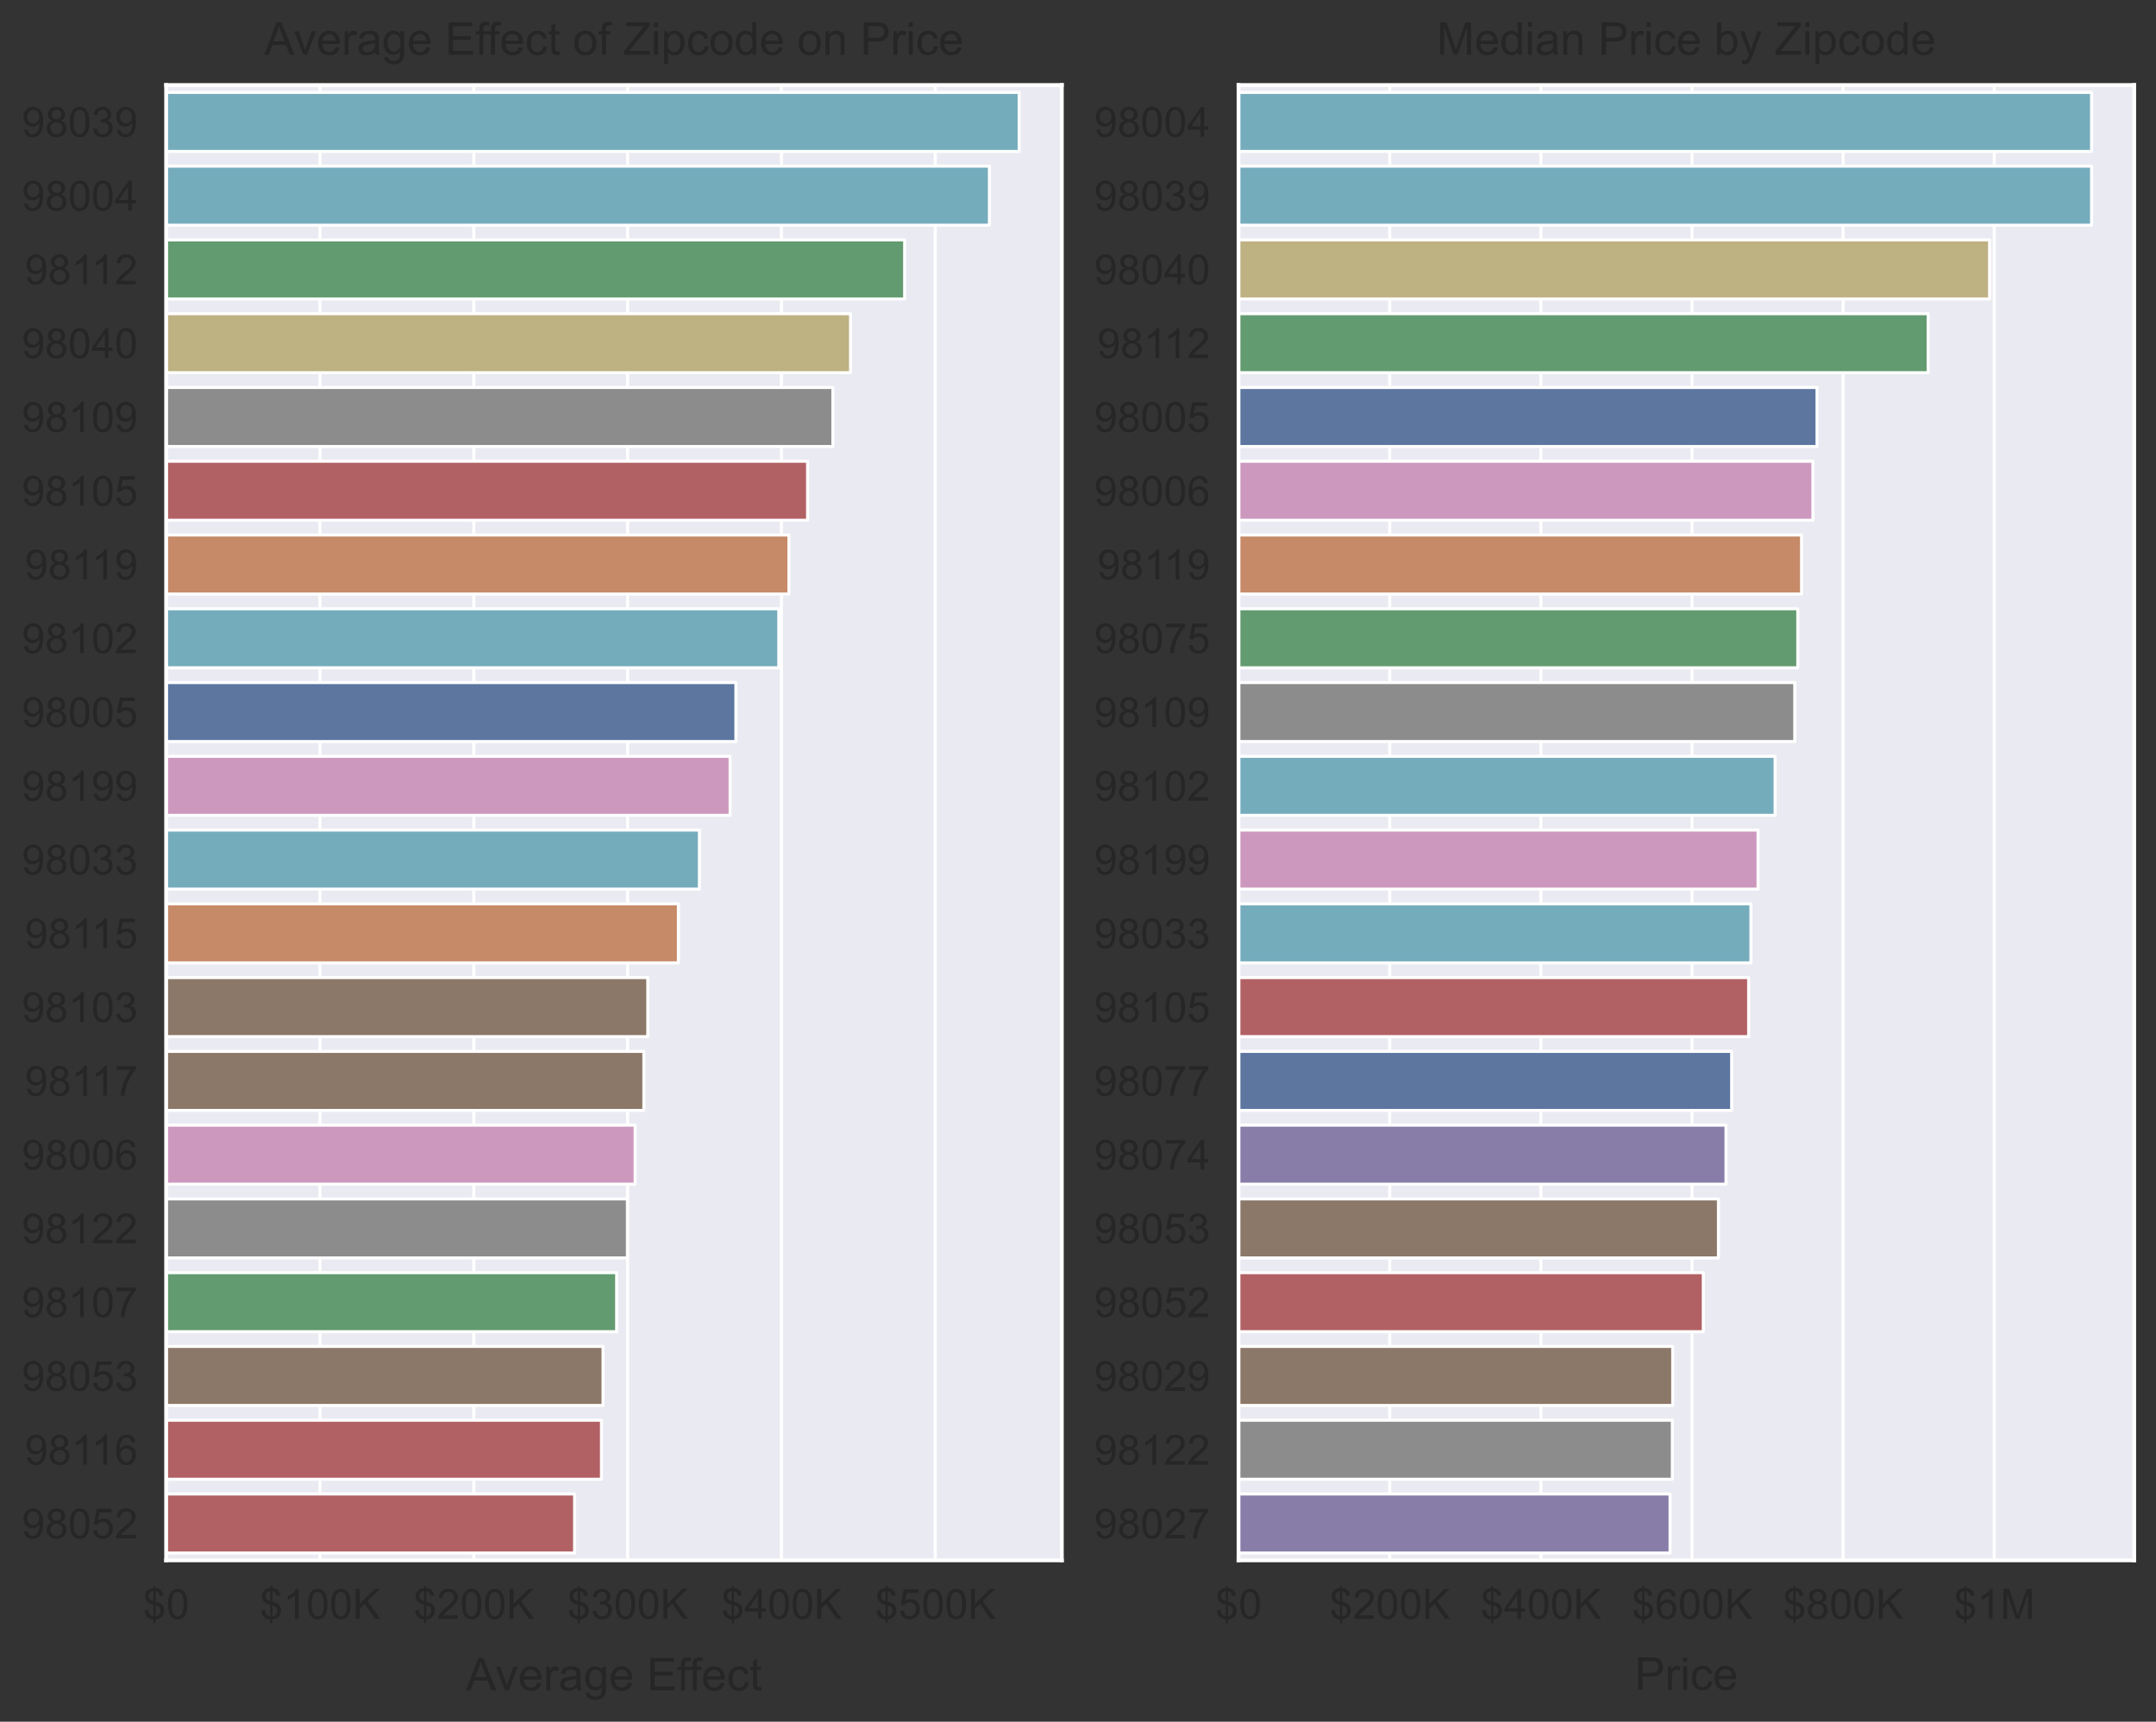 <?xml version="1.0" encoding="utf-8" standalone="no"?>
<!DOCTYPE svg PUBLIC "-//W3C//DTD SVG 1.1//EN"
  "http://www.w3.org/Graphics/SVG/1.1/DTD/svg11.dtd">
<!-- Created with matplotlib (https://matplotlib.org/) -->
<svg height="569.371pt" version="1.1" viewBox="0 0 712.906 569.371" width="712.906pt" xmlns="http://www.w3.org/2000/svg" xmlns:xlink="http://www.w3.org/1999/xlink">
 <rect x="0" y="0" width="712.906" height="569.371" fill="#333333" stroke="none"/>

 <defs>
  <style type="text/css">*{stroke-linecap:butt;stroke-linejoin:round;}</style>
 </defs>
 <g id="figure_1">
  <g id="patch_1">
   <path d="M 0 569.371 
L 712.906 569.371 
L 712.906 0 
L 0 0 
z
" style="fill:none;"/>
  </g>
  <g id="axes_1">
   <g id="patch_2">
    <path d="M 54.931 516.02 
L 351.106 516.02 
L 351.106 28.12 
L 54.931 28.12 
z
" style="fill:#eaeaf2;"/>
   </g>
   <g id="matplotlib.axis_1">
    <g id="xtick_1">
     <g id="line2d_1">
      <path clip-path="url(#pdad7eb7652)" d="M 54.931 516.02 
L 54.931 28.12 
" style="fill:none;stroke:#ffffff;stroke-linecap:round;"/>
     </g>
     <g id="text_1">
      <!-- $0 -->
      <g style="fill:#262626;" transform="translate(47.285 535.362)scale(0.138 -0.138)">
       <defs>
        <path d="M 24.906 -10.297 
L 24.906 -1.516 
Q 18.312 -0.688 14.188 1.438 
Q 10.062 3.562 7.047 8.297 
Q 4.047 13.031 3.562 19.875 
L 12.406 21.531 
Q 13.422 14.453 16.016 11.141 
Q 19.734 6.453 24.906 5.906 
L 24.906 33.891 
Q 19.484 34.906 13.812 38.094 
Q 9.625 40.438 7.344 44.578 
Q 5.078 48.734 5.078 54 
Q 5.078 63.375 11.719 69.188 
Q 16.156 73.094 24.906 73.969 
L 24.906 78.172 
L 30.078 78.172 
L 30.078 73.969 
Q 37.75 73.25 42.234 69.484 
Q 48 64.703 49.172 56.344 
L 40.094 54.984 
Q 39.312 60.156 36.844 62.906 
Q 34.375 65.672 30.078 66.547 
L 30.078 41.219 
Q 36.719 39.547 38.875 38.625 
Q 42.969 36.812 45.547 34.219 
Q 48.141 31.641 49.531 28.078 
Q 50.922 24.516 50.922 20.359 
Q 50.922 11.234 45.109 5.125 
Q 39.312 -0.984 30.078 -1.422 
L 30.078 -10.297 
z
M 24.906 66.656 
Q 19.781 65.875 16.828 62.547 
Q 13.875 59.234 13.875 54.688 
Q 13.875 50.203 16.375 47.172 
Q 18.891 44.141 24.906 42.328 
z
M 30.078 5.906 
Q 35.203 6.547 38.547 10.344 
Q 41.891 14.156 41.891 19.781 
Q 41.891 24.562 39.516 27.469 
Q 37.156 30.375 30.078 32.672 
z
" id="ArialMT-36"/>
        <path d="M 4.156 35.297 
Q 4.156 48 6.766 55.734 
Q 9.375 63.484 14.516 67.672 
Q 19.672 71.875 27.484 71.875 
Q 33.25 71.875 37.594 69.547 
Q 41.938 67.234 44.766 62.859 
Q 47.609 58.5 49.219 52.219 
Q 50.828 45.953 50.828 35.297 
Q 50.828 22.703 48.234 14.969 
Q 45.656 7.234 40.5 3 
Q 35.359 -1.219 27.484 -1.219 
Q 17.141 -1.219 11.234 6.203 
Q 4.156 15.141 4.156 35.297 
z
M 13.188 35.297 
Q 13.188 17.672 17.312 11.828 
Q 21.438 6 27.484 6 
Q 33.547 6 37.672 11.859 
Q 41.797 17.719 41.797 35.297 
Q 41.797 52.984 37.672 58.781 
Q 33.547 64.594 27.391 64.594 
Q 21.344 64.594 17.719 59.469 
Q 13.188 52.938 13.188 35.297 
z
" id="ArialMT-48"/>
       </defs>
       <use xlink:href="#ArialMT-36"/>
       <use x="55.615" xlink:href="#ArialMT-48"/>
      </g>
     </g>
    </g>
    <g id="xtick_2">
     <g id="line2d_2">
      <path clip-path="url(#pdad7eb7652)" d="M 105.796 516.02 
L 105.796 28.12 
" style="fill:none;stroke:#ffffff;stroke-linecap:round;"/>
     </g>
     <g id="text_2">
      <!-- $100K -->
      <g style="fill:#262626;" transform="translate(85.917 535.362)scale(0.138 -0.138)">
       <defs>
        <path d="M 37.25 0 
L 28.469 0 
L 28.469 56 
Q 25.297 52.984 20.141 49.953 
Q 14.984 46.922 10.891 45.406 
L 10.891 53.906 
Q 18.266 57.375 23.781 62.297 
Q 29.297 67.234 31.594 71.875 
L 37.25 71.875 
z
" id="ArialMT-49"/>
        <path d="M 7.328 0 
L 7.328 71.578 
L 16.797 71.578 
L 16.797 36.078 
L 52.344 71.578 
L 65.188 71.578 
L 35.156 42.578 
L 66.5 0 
L 54 0 
L 28.516 36.234 
L 16.797 24.812 
L 16.797 0 
z
" id="ArialMT-75"/>
       </defs>
       <use xlink:href="#ArialMT-36"/>
       <use x="55.615" xlink:href="#ArialMT-49"/>
       <use x="111.23" xlink:href="#ArialMT-48"/>
       <use x="166.846" xlink:href="#ArialMT-48"/>
       <use x="222.461" xlink:href="#ArialMT-75"/>
      </g>
     </g>
    </g>
    <g id="xtick_3">
     <g id="line2d_3">
      <path clip-path="url(#pdad7eb7652)" d="M 156.66 516.02 
L 156.66 28.12 
" style="fill:none;stroke:#ffffff;stroke-linecap:round;"/>
     </g>
     <g id="text_3">
      <!-- $200K -->
      <g style="fill:#262626;" transform="translate(136.781 535.362)scale(0.138 -0.138)">
       <defs>
        <path d="M 50.344 8.453 
L 50.344 0 
L 3.031 0 
Q 2.938 3.172 4.047 6.109 
Q 5.859 10.938 9.828 15.625 
Q 13.812 20.312 21.344 26.469 
Q 33.016 36.031 37.109 41.625 
Q 41.219 47.219 41.219 52.203 
Q 41.219 57.422 37.469 61 
Q 33.734 64.594 27.734 64.594 
Q 21.391 64.594 17.578 60.781 
Q 13.766 56.984 13.719 50.25 
L 4.688 51.172 
Q 5.609 61.281 11.656 66.578 
Q 17.719 71.875 27.938 71.875 
Q 38.234 71.875 44.234 66.156 
Q 50.25 60.453 50.25 52 
Q 50.25 47.703 48.484 43.547 
Q 46.734 39.406 42.656 34.812 
Q 38.578 30.219 29.109 22.219 
Q 21.188 15.578 18.938 13.203 
Q 16.703 10.844 15.234 8.453 
z
" id="ArialMT-50"/>
       </defs>
       <use xlink:href="#ArialMT-36"/>
       <use x="55.615" xlink:href="#ArialMT-50"/>
       <use x="111.23" xlink:href="#ArialMT-48"/>
       <use x="166.846" xlink:href="#ArialMT-48"/>
       <use x="222.461" xlink:href="#ArialMT-75"/>
      </g>
     </g>
    </g>
    <g id="xtick_4">
     <g id="line2d_4">
      <path clip-path="url(#pdad7eb7652)" d="M 207.524 516.02 
L 207.524 28.12 
" style="fill:none;stroke:#ffffff;stroke-linecap:round;"/>
     </g>
     <g id="text_4">
      <!-- $300K -->
      <g style="fill:#262626;" transform="translate(187.646 535.362)scale(0.138 -0.138)">
       <defs>
        <path d="M 4.203 18.891 
L 12.984 20.062 
Q 14.5 12.594 18.141 9.297 
Q 21.781 6 27 6 
Q 33.203 6 37.469 10.297 
Q 41.75 14.594 41.75 20.953 
Q 41.75 27 37.797 30.922 
Q 33.844 34.859 27.734 34.859 
Q 25.25 34.859 21.531 33.891 
L 22.516 41.609 
Q 23.391 41.5 23.922 41.5 
Q 29.547 41.5 34.031 44.422 
Q 38.531 47.359 38.531 53.469 
Q 38.531 58.297 35.25 61.469 
Q 31.984 64.656 26.812 64.656 
Q 21.688 64.656 18.266 61.422 
Q 14.844 58.203 13.875 51.766 
L 5.078 53.328 
Q 6.688 62.156 12.391 67.016 
Q 18.109 71.875 26.609 71.875 
Q 32.469 71.875 37.391 69.359 
Q 42.328 66.844 44.938 62.5 
Q 47.562 58.156 47.562 53.266 
Q 47.562 48.641 45.062 44.828 
Q 42.578 41.016 37.703 38.766 
Q 44.047 37.312 47.562 32.688 
Q 51.078 28.078 51.078 21.141 
Q 51.078 11.766 44.234 5.25 
Q 37.406 -1.266 26.953 -1.266 
Q 17.531 -1.266 11.297 4.344 
Q 5.078 9.969 4.203 18.891 
z
" id="ArialMT-51"/>
       </defs>
       <use xlink:href="#ArialMT-36"/>
       <use x="55.615" xlink:href="#ArialMT-51"/>
       <use x="111.23" xlink:href="#ArialMT-48"/>
       <use x="166.846" xlink:href="#ArialMT-48"/>
       <use x="222.461" xlink:href="#ArialMT-75"/>
      </g>
     </g>
    </g>
    <g id="xtick_5">
     <g id="line2d_5">
      <path clip-path="url(#pdad7eb7652)" d="M 258.388 516.02 
L 258.388 28.12 
" style="fill:none;stroke:#ffffff;stroke-linecap:round;"/>
     </g>
     <g id="text_5">
      <!-- $400K -->
      <g style="fill:#262626;" transform="translate(238.51 535.362)scale(0.138 -0.138)">
       <defs>
        <path d="M 32.328 0 
L 32.328 17.141 
L 1.266 17.141 
L 1.266 25.203 
L 33.938 71.578 
L 41.109 71.578 
L 41.109 25.203 
L 50.781 25.203 
L 50.781 17.141 
L 41.109 17.141 
L 41.109 0 
z
M 32.328 25.203 
L 32.328 57.469 
L 9.906 25.203 
z
" id="ArialMT-52"/>
       </defs>
       <use xlink:href="#ArialMT-36"/>
       <use x="55.615" xlink:href="#ArialMT-52"/>
       <use x="111.23" xlink:href="#ArialMT-48"/>
       <use x="166.846" xlink:href="#ArialMT-48"/>
       <use x="222.461" xlink:href="#ArialMT-75"/>
      </g>
     </g>
    </g>
    <g id="xtick_6">
     <g id="line2d_6">
      <path clip-path="url(#pdad7eb7652)" d="M 309.252 516.02 
L 309.252 28.12 
" style="fill:none;stroke:#ffffff;stroke-linecap:round;"/>
     </g>
     <g id="text_6">
      <!-- $500K -->
      <g style="fill:#262626;" transform="translate(289.374 535.362)scale(0.138 -0.138)">
       <defs>
        <path d="M 4.156 18.75 
L 13.375 19.531 
Q 14.406 12.797 18.141 9.391 
Q 21.875 6 27.156 6 
Q 33.5 6 37.891 10.781 
Q 42.281 15.578 42.281 23.484 
Q 42.281 31 38.062 35.344 
Q 33.844 39.703 27 39.703 
Q 22.75 39.703 19.328 37.766 
Q 15.922 35.844 13.969 32.766 
L 5.719 33.844 
L 12.641 70.609 
L 48.25 70.609 
L 48.25 62.203 
L 19.672 62.203 
L 15.828 42.969 
Q 22.266 47.469 29.344 47.469 
Q 38.719 47.469 45.156 40.969 
Q 51.609 34.469 51.609 24.266 
Q 51.609 14.547 45.953 7.469 
Q 39.062 -1.219 27.156 -1.219 
Q 17.391 -1.219 11.203 4.25 
Q 5.031 9.719 4.156 18.75 
z
" id="ArialMT-53"/>
       </defs>
       <use xlink:href="#ArialMT-36"/>
       <use x="55.615" xlink:href="#ArialMT-53"/>
       <use x="111.23" xlink:href="#ArialMT-48"/>
       <use x="166.846" xlink:href="#ArialMT-48"/>
       <use x="222.461" xlink:href="#ArialMT-75"/>
      </g>
     </g>
    </g>
    <g id="text_7">
     <!-- Average Effect -->
     <g style="fill:#262626;" transform="translate(154.091 559.014)scale(0.15 -0.15)">
      <defs>
       <path d="M -0.141 0 
L 27.344 71.578 
L 37.547 71.578 
L 66.844 0 
L 56.062 0 
L 47.703 21.688 
L 17.781 21.688 
L 9.906 0 
z
M 20.516 29.391 
L 44.781 29.391 
L 37.312 49.219 
Q 33.891 58.25 32.234 64.062 
Q 30.859 57.172 28.375 50.391 
z
" id="ArialMT-65"/>
       <path d="M 21 0 
L 1.266 51.859 
L 10.547 51.859 
L 21.688 20.797 
Q 23.484 15.766 25 10.359 
Q 26.172 14.453 28.266 20.219 
L 39.797 51.859 
L 48.828 51.859 
L 29.203 0 
z
" id="ArialMT-118"/>
       <path d="M 42.094 16.703 
L 51.172 15.578 
Q 49.031 7.625 43.219 3.219 
Q 37.406 -1.172 28.375 -1.172 
Q 17 -1.172 10.328 5.828 
Q 3.656 12.844 3.656 25.484 
Q 3.656 38.578 10.391 45.797 
Q 17.141 53.031 27.875 53.031 
Q 38.281 53.031 44.875 45.953 
Q 51.469 38.875 51.469 26.031 
Q 51.469 25.25 51.422 23.688 
L 12.75 23.688 
Q 13.234 15.141 17.578 10.594 
Q 21.922 6.062 28.422 6.062 
Q 33.25 6.062 36.672 8.594 
Q 40.094 11.141 42.094 16.703 
z
M 13.234 30.906 
L 42.188 30.906 
Q 41.609 37.453 38.875 40.719 
Q 34.672 45.797 27.984 45.797 
Q 21.922 45.797 17.797 41.75 
Q 13.672 37.703 13.234 30.906 
z
" id="ArialMT-101"/>
       <path d="M 6.5 0 
L 6.5 51.859 
L 14.406 51.859 
L 14.406 44 
Q 17.438 49.516 20 51.266 
Q 22.562 53.031 25.641 53.031 
Q 30.078 53.031 34.672 50.203 
L 31.641 42.047 
Q 28.422 43.953 25.203 43.953 
Q 22.312 43.953 20.016 42.219 
Q 17.719 40.484 16.75 37.406 
Q 15.281 32.719 15.281 27.156 
L 15.281 0 
z
" id="ArialMT-114"/>
       <path d="M 40.438 6.391 
Q 35.547 2.25 31.031 0.531 
Q 26.516 -1.172 21.344 -1.172 
Q 12.797 -1.172 8.203 3 
Q 3.609 7.172 3.609 13.672 
Q 3.609 17.484 5.344 20.625 
Q 7.078 23.781 9.891 25.688 
Q 12.703 27.594 16.219 28.562 
Q 18.797 29.25 24.031 29.891 
Q 34.672 31.156 39.703 32.906 
Q 39.75 34.719 39.75 35.203 
Q 39.75 40.578 37.25 42.781 
Q 33.891 45.75 27.25 45.75 
Q 21.047 45.75 18.094 43.578 
Q 15.141 41.406 13.719 35.891 
L 5.125 37.062 
Q 6.297 42.578 8.984 45.969 
Q 11.672 49.359 16.75 51.188 
Q 21.828 53.031 28.516 53.031 
Q 35.156 53.031 39.297 51.469 
Q 43.453 49.906 45.406 47.531 
Q 47.359 45.172 48.141 41.547 
Q 48.578 39.312 48.578 33.453 
L 48.578 21.734 
Q 48.578 9.469 49.141 6.219 
Q 49.703 2.984 51.375 0 
L 42.188 0 
Q 40.828 2.734 40.438 6.391 
z
M 39.703 26.031 
Q 34.906 24.078 25.344 22.703 
Q 19.922 21.922 17.672 20.938 
Q 15.438 19.969 14.203 18.094 
Q 12.984 16.219 12.984 13.922 
Q 12.984 10.406 15.641 8.062 
Q 18.312 5.719 23.438 5.719 
Q 28.516 5.719 32.469 7.938 
Q 36.422 10.156 38.281 14.016 
Q 39.703 17 39.703 22.797 
z
" id="ArialMT-97"/>
       <path d="M 4.984 -4.297 
L 13.531 -5.562 
Q 14.062 -9.516 16.5 -11.328 
Q 19.781 -13.766 25.438 -13.766 
Q 31.547 -13.766 34.859 -11.328 
Q 38.188 -8.891 39.359 -4.5 
Q 40.047 -1.812 39.984 6.781 
Q 34.234 0 25.641 0 
Q 14.938 0 9.078 7.719 
Q 3.219 15.438 3.219 26.219 
Q 3.219 33.641 5.906 39.906 
Q 8.594 46.188 13.688 49.609 
Q 18.797 53.031 25.688 53.031 
Q 34.859 53.031 40.828 45.609 
L 40.828 51.859 
L 48.922 51.859 
L 48.922 7.031 
Q 48.922 -5.078 46.453 -10.125 
Q 44 -15.188 38.641 -18.109 
Q 33.297 -21.047 25.484 -21.047 
Q 16.219 -21.047 10.5 -16.875 
Q 4.781 -12.703 4.984 -4.297 
z
M 12.25 26.859 
Q 12.25 16.656 16.297 11.969 
Q 20.359 7.281 26.469 7.281 
Q 32.516 7.281 36.609 11.938 
Q 40.719 16.609 40.719 26.562 
Q 40.719 36.078 36.5 40.906 
Q 32.281 45.75 26.312 45.75 
Q 20.453 45.75 16.344 40.984 
Q 12.25 36.234 12.25 26.859 
z
" id="ArialMT-103"/>
       <path id="ArialMT-32"/>
       <path d="M 7.906 0 
L 7.906 71.578 
L 59.672 71.578 
L 59.672 63.141 
L 17.391 63.141 
L 17.391 41.219 
L 56.984 41.219 
L 56.984 32.812 
L 17.391 32.812 
L 17.391 8.453 
L 61.328 8.453 
L 61.328 0 
z
" id="ArialMT-69"/>
       <path d="M 8.688 0 
L 8.688 45.016 
L 0.922 45.016 
L 0.922 51.859 
L 8.688 51.859 
L 8.688 57.375 
Q 8.688 62.594 9.625 65.141 
Q 10.891 68.562 14.078 70.672 
Q 17.281 72.797 23.047 72.797 
Q 26.766 72.797 31.25 71.922 
L 29.938 64.266 
Q 27.203 64.75 24.75 64.75 
Q 20.75 64.75 19.094 63.031 
Q 17.438 61.328 17.438 56.641 
L 17.438 51.859 
L 27.547 51.859 
L 27.547 45.016 
L 17.438 45.016 
L 17.438 0 
z
" id="ArialMT-102"/>
       <path d="M 40.438 19 
L 49.078 17.875 
Q 47.656 8.938 41.812 3.875 
Q 35.984 -1.172 27.484 -1.172 
Q 16.844 -1.172 10.375 5.781 
Q 3.906 12.75 3.906 25.734 
Q 3.906 34.125 6.688 40.422 
Q 9.469 46.734 15.156 49.875 
Q 20.844 53.031 27.547 53.031 
Q 35.984 53.031 41.359 48.75 
Q 46.734 44.484 48.25 36.625 
L 39.703 35.297 
Q 38.484 40.531 35.375 43.156 
Q 32.281 45.797 27.875 45.797 
Q 21.234 45.797 17.078 41.031 
Q 12.938 36.281 12.938 25.984 
Q 12.938 15.531 16.938 10.797 
Q 20.953 6.062 27.391 6.062 
Q 32.562 6.062 36.031 9.234 
Q 39.5 12.406 40.438 19 
z
" id="ArialMT-99"/>
       <path d="M 25.781 7.859 
L 27.047 0.094 
Q 23.344 -0.688 20.406 -0.688 
Q 15.625 -0.688 12.984 0.828 
Q 10.359 2.344 9.281 4.812 
Q 8.203 7.281 8.203 15.188 
L 8.203 45.016 
L 1.766 45.016 
L 1.766 51.859 
L 8.203 51.859 
L 8.203 64.703 
L 16.938 69.969 
L 16.938 51.859 
L 25.781 51.859 
L 25.781 45.016 
L 16.938 45.016 
L 16.938 14.703 
Q 16.938 10.938 17.406 9.859 
Q 17.875 8.797 18.922 8.156 
Q 19.969 7.516 21.922 7.516 
Q 23.391 7.516 25.781 7.859 
z
" id="ArialMT-116"/>
      </defs>
      <use xlink:href="#ArialMT-65"/>
      <use x="64.949" xlink:href="#ArialMT-118"/>
      <use x="114.949" xlink:href="#ArialMT-101"/>
      <use x="170.564" xlink:href="#ArialMT-114"/>
      <use x="203.865" xlink:href="#ArialMT-97"/>
      <use x="259.48" xlink:href="#ArialMT-103"/>
      <use x="315.096" xlink:href="#ArialMT-101"/>
      <use x="370.711" xlink:href="#ArialMT-32"/>
      <use x="398.494" xlink:href="#ArialMT-69"/>
      <use x="465.193" xlink:href="#ArialMT-102"/>
      <use x="491.227" xlink:href="#ArialMT-102"/>
      <use x="519.01" xlink:href="#ArialMT-101"/>
      <use x="574.625" xlink:href="#ArialMT-99"/>
      <use x="624.625" xlink:href="#ArialMT-116"/>
     </g>
    </g>
   </g>
   <g id="matplotlib.axis_2">
    <g id="ytick_1">
     <g id="text_8">
      <!-- 98039 -->
      <g style="fill:#262626;" transform="translate(7.2 45.238)scale(0.138 -0.138)">
       <defs>
        <path d="M 5.469 16.547 
L 13.922 17.328 
Q 14.984 11.375 18.016 8.688 
Q 21.047 6 25.781 6 
Q 29.828 6 32.875 7.859 
Q 35.938 9.719 37.891 12.812 
Q 39.844 15.922 41.156 21.188 
Q 42.484 26.469 42.484 31.938 
Q 42.484 32.516 42.438 33.688 
Q 39.797 29.5 35.234 26.875 
Q 30.672 24.266 25.344 24.266 
Q 16.453 24.266 10.297 30.703 
Q 4.156 37.156 4.156 47.703 
Q 4.156 58.594 10.578 65.234 
Q 17 71.875 26.656 71.875 
Q 33.641 71.875 39.422 68.109 
Q 45.219 64.359 48.219 57.391 
Q 51.219 50.438 51.219 37.25 
Q 51.219 23.531 48.234 15.406 
Q 45.266 7.281 39.375 3.031 
Q 33.5 -1.219 25.594 -1.219 
Q 17.188 -1.219 11.859 3.438 
Q 6.547 8.109 5.469 16.547 
z
M 41.453 48.141 
Q 41.453 55.719 37.422 60.156 
Q 33.406 64.594 27.734 64.594 
Q 21.875 64.594 17.531 59.812 
Q 13.188 55.031 13.188 47.406 
Q 13.188 40.578 17.312 36.297 
Q 21.438 32.031 27.484 32.031 
Q 33.594 32.031 37.516 36.297 
Q 41.453 40.578 41.453 48.141 
z
" id="ArialMT-57"/>
        <path d="M 17.672 38.812 
Q 12.203 40.828 9.562 44.531 
Q 6.938 48.25 6.938 53.422 
Q 6.938 61.234 12.547 66.547 
Q 18.172 71.875 27.484 71.875 
Q 36.859 71.875 42.578 66.422 
Q 48.297 60.984 48.297 53.172 
Q 48.297 48.188 45.672 44.5 
Q 43.062 40.828 37.75 38.812 
Q 44.344 36.672 47.781 31.875 
Q 51.219 27.094 51.219 20.453 
Q 51.219 11.281 44.719 5.031 
Q 38.234 -1.219 27.641 -1.219 
Q 17.047 -1.219 10.547 5.047 
Q 4.047 11.328 4.047 20.703 
Q 4.047 27.688 7.594 32.391 
Q 11.141 37.109 17.672 38.812 
z
M 15.922 53.719 
Q 15.922 48.641 19.188 45.406 
Q 22.469 42.188 27.688 42.188 
Q 32.766 42.188 36.016 45.375 
Q 39.266 48.578 39.266 53.219 
Q 39.266 58.062 35.906 61.359 
Q 32.562 64.656 27.594 64.656 
Q 22.562 64.656 19.234 61.422 
Q 15.922 58.203 15.922 53.719 
z
M 13.094 20.656 
Q 13.094 16.891 14.875 13.375 
Q 16.656 9.859 20.172 7.922 
Q 23.688 6 27.734 6 
Q 34.031 6 38.125 10.047 
Q 42.234 14.109 42.234 20.359 
Q 42.234 26.703 38.016 30.859 
Q 33.797 35.016 27.438 35.016 
Q 21.234 35.016 17.156 30.906 
Q 13.094 26.812 13.094 20.656 
z
" id="ArialMT-56"/>
       </defs>
       <use xlink:href="#ArialMT-57"/>
       <use x="55.615" xlink:href="#ArialMT-56"/>
       <use x="111.23" xlink:href="#ArialMT-48"/>
       <use x="166.846" xlink:href="#ArialMT-51"/>
       <use x="222.461" xlink:href="#ArialMT-57"/>
      </g>
     </g>
    </g>
    <g id="ytick_2">
     <g id="text_9">
      <!-- 98004 -->
      <g style="fill:#262626;" transform="translate(7.2 69.633)scale(0.138 -0.138)">
       <use xlink:href="#ArialMT-57"/>
       <use x="55.615" xlink:href="#ArialMT-56"/>
       <use x="111.23" xlink:href="#ArialMT-48"/>
       <use x="166.846" xlink:href="#ArialMT-48"/>
       <use x="222.461" xlink:href="#ArialMT-52"/>
      </g>
     </g>
    </g>
    <g id="ytick_3">
     <g id="text_10">
      <!-- 98112 -->
      <g style="fill:#262626;" transform="translate(8.214 94.028)scale(0.138 -0.138)">
       <use xlink:href="#ArialMT-57"/>
       <use x="55.615" xlink:href="#ArialMT-56"/>
       <use x="111.23" xlink:href="#ArialMT-49"/>
       <use x="159.471" xlink:href="#ArialMT-49"/>
       <use x="215.086" xlink:href="#ArialMT-50"/>
      </g>
     </g>
    </g>
    <g id="ytick_4">
     <g id="text_11">
      <!-- 98040 -->
      <g style="fill:#262626;" transform="translate(7.2 118.423)scale(0.138 -0.138)">
       <use xlink:href="#ArialMT-57"/>
       <use x="55.615" xlink:href="#ArialMT-56"/>
       <use x="111.23" xlink:href="#ArialMT-48"/>
       <use x="166.846" xlink:href="#ArialMT-52"/>
       <use x="222.461" xlink:href="#ArialMT-48"/>
      </g>
     </g>
    </g>
    <g id="ytick_5">
     <g id="text_12">
      <!-- 98109 -->
      <g style="fill:#262626;" transform="translate(7.2 142.818)scale(0.138 -0.138)">
       <use xlink:href="#ArialMT-57"/>
       <use x="55.615" xlink:href="#ArialMT-56"/>
       <use x="111.23" xlink:href="#ArialMT-49"/>
       <use x="166.846" xlink:href="#ArialMT-48"/>
       <use x="222.461" xlink:href="#ArialMT-57"/>
      </g>
     </g>
    </g>
    <g id="ytick_6">
     <g id="text_13">
      <!-- 98105 -->
      <g style="fill:#262626;" transform="translate(7.2 167.213)scale(0.138 -0.138)">
       <use xlink:href="#ArialMT-57"/>
       <use x="55.615" xlink:href="#ArialMT-56"/>
       <use x="111.23" xlink:href="#ArialMT-49"/>
       <use x="166.846" xlink:href="#ArialMT-48"/>
       <use x="222.461" xlink:href="#ArialMT-53"/>
      </g>
     </g>
    </g>
    <g id="ytick_7">
     <g id="text_14">
      <!-- 98119 -->
      <g style="fill:#262626;" transform="translate(8.214 191.608)scale(0.138 -0.138)">
       <use xlink:href="#ArialMT-57"/>
       <use x="55.615" xlink:href="#ArialMT-56"/>
       <use x="111.23" xlink:href="#ArialMT-49"/>
       <use x="159.471" xlink:href="#ArialMT-49"/>
       <use x="215.086" xlink:href="#ArialMT-57"/>
      </g>
     </g>
    </g>
    <g id="ytick_8">
     <g id="text_15">
      <!-- 98102 -->
      <g style="fill:#262626;" transform="translate(7.2 216.003)scale(0.138 -0.138)">
       <use xlink:href="#ArialMT-57"/>
       <use x="55.615" xlink:href="#ArialMT-56"/>
       <use x="111.23" xlink:href="#ArialMT-49"/>
       <use x="166.846" xlink:href="#ArialMT-48"/>
       <use x="222.461" xlink:href="#ArialMT-50"/>
      </g>
     </g>
    </g>
    <g id="ytick_9">
     <g id="text_16">
      <!-- 98005 -->
      <g style="fill:#262626;" transform="translate(7.2 240.398)scale(0.138 -0.138)">
       <use xlink:href="#ArialMT-57"/>
       <use x="55.615" xlink:href="#ArialMT-56"/>
       <use x="111.23" xlink:href="#ArialMT-48"/>
       <use x="166.846" xlink:href="#ArialMT-48"/>
       <use x="222.461" xlink:href="#ArialMT-53"/>
      </g>
     </g>
    </g>
    <g id="ytick_10">
     <g id="text_17">
      <!-- 98199 -->
      <g style="fill:#262626;" transform="translate(7.2 264.793)scale(0.138 -0.138)">
       <use xlink:href="#ArialMT-57"/>
       <use x="55.615" xlink:href="#ArialMT-56"/>
       <use x="111.23" xlink:href="#ArialMT-49"/>
       <use x="166.846" xlink:href="#ArialMT-57"/>
       <use x="222.461" xlink:href="#ArialMT-57"/>
      </g>
     </g>
    </g>
    <g id="ytick_11">
     <g id="text_18">
      <!-- 98033 -->
      <g style="fill:#262626;" transform="translate(7.2 289.188)scale(0.138 -0.138)">
       <use xlink:href="#ArialMT-57"/>
       <use x="55.615" xlink:href="#ArialMT-56"/>
       <use x="111.23" xlink:href="#ArialMT-48"/>
       <use x="166.846" xlink:href="#ArialMT-51"/>
       <use x="222.461" xlink:href="#ArialMT-51"/>
      </g>
     </g>
    </g>
    <g id="ytick_12">
     <g id="text_19">
      <!-- 98115 -->
      <g style="fill:#262626;" transform="translate(8.214 313.583)scale(0.138 -0.138)">
       <use xlink:href="#ArialMT-57"/>
       <use x="55.615" xlink:href="#ArialMT-56"/>
       <use x="111.23" xlink:href="#ArialMT-49"/>
       <use x="159.471" xlink:href="#ArialMT-49"/>
       <use x="215.086" xlink:href="#ArialMT-53"/>
      </g>
     </g>
    </g>
    <g id="ytick_13">
     <g id="text_20">
      <!-- 98103 -->
      <g style="fill:#262626;" transform="translate(7.2 337.978)scale(0.138 -0.138)">
       <use xlink:href="#ArialMT-57"/>
       <use x="55.615" xlink:href="#ArialMT-56"/>
       <use x="111.23" xlink:href="#ArialMT-49"/>
       <use x="166.846" xlink:href="#ArialMT-48"/>
       <use x="222.461" xlink:href="#ArialMT-51"/>
      </g>
     </g>
    </g>
    <g id="ytick_14">
     <g id="text_21">
      <!-- 98117 -->
      <g style="fill:#262626;" transform="translate(8.214 362.373)scale(0.138 -0.138)">
       <defs>
        <path d="M 4.734 62.203 
L 4.734 70.656 
L 51.078 70.656 
L 51.078 63.812 
Q 44.234 56.547 37.516 44.484 
Q 30.812 32.422 27.156 19.672 
Q 24.516 10.688 23.781 0 
L 14.75 0 
Q 14.891 8.453 18.062 20.406 
Q 21.234 32.375 27.172 43.484 
Q 33.109 54.594 39.797 62.203 
z
" id="ArialMT-55"/>
       </defs>
       <use xlink:href="#ArialMT-57"/>
       <use x="55.615" xlink:href="#ArialMT-56"/>
       <use x="111.23" xlink:href="#ArialMT-49"/>
       <use x="159.471" xlink:href="#ArialMT-49"/>
       <use x="215.086" xlink:href="#ArialMT-55"/>
      </g>
     </g>
    </g>
    <g id="ytick_15">
     <g id="text_22">
      <!-- 98006 -->
      <g style="fill:#262626;" transform="translate(7.2 386.768)scale(0.138 -0.138)">
       <defs>
        <path d="M 49.75 54.047 
L 41.016 53.375 
Q 39.844 58.547 37.703 60.891 
Q 34.125 64.656 28.906 64.656 
Q 24.703 64.656 21.531 62.312 
Q 17.391 59.281 14.984 53.469 
Q 12.594 47.656 12.5 36.922 
Q 15.672 41.75 20.266 44.094 
Q 24.859 46.438 29.891 46.438 
Q 38.672 46.438 44.844 39.969 
Q 51.031 33.5 51.031 23.25 
Q 51.031 16.5 48.125 10.719 
Q 45.219 4.938 40.141 1.859 
Q 35.062 -1.219 28.609 -1.219 
Q 17.625 -1.219 10.688 6.859 
Q 3.766 14.938 3.766 33.5 
Q 3.766 54.25 11.422 63.672 
Q 18.109 71.875 29.438 71.875 
Q 37.891 71.875 43.281 67.141 
Q 48.688 62.406 49.75 54.047 
z
M 13.875 23.188 
Q 13.875 18.656 15.797 14.5 
Q 17.719 10.359 21.188 8.172 
Q 24.656 6 28.469 6 
Q 34.031 6 38.031 10.484 
Q 42.047 14.984 42.047 22.703 
Q 42.047 30.125 38.078 34.391 
Q 34.125 38.672 28.125 38.672 
Q 22.172 38.672 18.016 34.391 
Q 13.875 30.125 13.875 23.188 
z
" id="ArialMT-54"/>
       </defs>
       <use xlink:href="#ArialMT-57"/>
       <use x="55.615" xlink:href="#ArialMT-56"/>
       <use x="111.23" xlink:href="#ArialMT-48"/>
       <use x="166.846" xlink:href="#ArialMT-48"/>
       <use x="222.461" xlink:href="#ArialMT-54"/>
      </g>
     </g>
    </g>
    <g id="ytick_16">
     <g id="text_23">
      <!-- 98122 -->
      <g style="fill:#262626;" transform="translate(7.2 411.163)scale(0.138 -0.138)">
       <use xlink:href="#ArialMT-57"/>
       <use x="55.615" xlink:href="#ArialMT-56"/>
       <use x="111.23" xlink:href="#ArialMT-49"/>
       <use x="166.846" xlink:href="#ArialMT-50"/>
       <use x="222.461" xlink:href="#ArialMT-50"/>
      </g>
     </g>
    </g>
    <g id="ytick_17">
     <g id="text_24">
      <!-- 98107 -->
      <g style="fill:#262626;" transform="translate(7.2 435.558)scale(0.138 -0.138)">
       <use xlink:href="#ArialMT-57"/>
       <use x="55.615" xlink:href="#ArialMT-56"/>
       <use x="111.23" xlink:href="#ArialMT-49"/>
       <use x="166.846" xlink:href="#ArialMT-48"/>
       <use x="222.461" xlink:href="#ArialMT-55"/>
      </g>
     </g>
    </g>
    <g id="ytick_18">
     <g id="text_25">
      <!-- 98053 -->
      <g style="fill:#262626;" transform="translate(7.2 459.953)scale(0.138 -0.138)">
       <use xlink:href="#ArialMT-57"/>
       <use x="55.615" xlink:href="#ArialMT-56"/>
       <use x="111.23" xlink:href="#ArialMT-48"/>
       <use x="166.846" xlink:href="#ArialMT-53"/>
       <use x="222.461" xlink:href="#ArialMT-51"/>
      </g>
     </g>
    </g>
    <g id="ytick_19">
     <g id="text_26">
      <!-- 98116 -->
      <g style="fill:#262626;" transform="translate(8.214 484.348)scale(0.138 -0.138)">
       <use xlink:href="#ArialMT-57"/>
       <use x="55.615" xlink:href="#ArialMT-56"/>
       <use x="111.23" xlink:href="#ArialMT-49"/>
       <use x="159.471" xlink:href="#ArialMT-49"/>
       <use x="215.086" xlink:href="#ArialMT-54"/>
      </g>
     </g>
    </g>
    <g id="ytick_20">
     <g id="text_27">
      <!-- 98052 -->
      <g style="fill:#262626;" transform="translate(7.2 508.743)scale(0.138 -0.138)">
       <use xlink:href="#ArialMT-57"/>
       <use x="55.615" xlink:href="#ArialMT-56"/>
       <use x="111.23" xlink:href="#ArialMT-48"/>
       <use x="166.846" xlink:href="#ArialMT-53"/>
       <use x="222.461" xlink:href="#ArialMT-50"/>
      </g>
     </g>
    </g>
   </g>
   <g id="patch_3">
    <path clip-path="url(#pdad7eb7652)" d="M 54.931 30.559 
L 337.003 30.559 
L 337.003 50.075 
L 54.931 50.075 
z
" style="fill:#75acbc;stroke:#ffffff;stroke-linejoin:miter;"/>
   </g>
   <g id="patch_4">
    <path clip-path="url(#pdad7eb7652)" d="M 54.931 54.954 
L 327.158 54.954 
L 327.158 74.47 
L 54.931 74.47 
z
" style="fill:#75acbc;stroke:#ffffff;stroke-linejoin:miter;"/>
   </g>
   <g id="patch_5">
    <path clip-path="url(#pdad7eb7652)" d="M 54.931 79.349 
L 299.125 79.349 
L 299.125 98.865 
L 54.931 98.865 
z
" style="fill:#629b6f;stroke:#ffffff;stroke-linejoin:miter;"/>
   </g>
   <g id="patch_6">
    <path clip-path="url(#pdad7eb7652)" d="M 54.931 103.744 
L 281.235 103.744 
L 281.235 123.26 
L 54.931 123.26 
z
" style="fill:#beb182;stroke:#ffffff;stroke-linejoin:miter;"/>
   </g>
   <g id="patch_7">
    <path clip-path="url(#pdad7eb7652)" d="M 54.931 128.139 
L 275.393 128.139 
L 275.393 147.655 
L 54.931 147.655 
z
" style="fill:#8c8c8c;stroke:#ffffff;stroke-linejoin:miter;"/>
   </g>
   <g id="patch_8">
    <path clip-path="url(#pdad7eb7652)" d="M 54.931 152.534 
L 267.032 152.534 
L 267.032 172.05 
L 54.931 172.05 
z
" style="fill:#b16164;stroke:#ffffff;stroke-linejoin:miter;"/>
   </g>
   <g id="patch_9">
    <path clip-path="url(#pdad7eb7652)" d="M 54.931 176.929 
L 260.868 176.929 
L 260.868 196.445 
L 54.931 196.445 
z
" style="fill:#c68a69;stroke:#ffffff;stroke-linejoin:miter;"/>
   </g>
   <g id="patch_10">
    <path clip-path="url(#pdad7eb7652)" d="M 54.931 201.324 
L 257.513 201.324 
L 257.513 220.84 
L 54.931 220.84 
z
" style="fill:#75acbc;stroke:#ffffff;stroke-linejoin:miter;"/>
   </g>
   <g id="patch_11">
    <path clip-path="url(#pdad7eb7652)" d="M 54.931 225.719 
L 243.322 225.719 
L 243.322 245.235 
L 54.931 245.235 
z
" style="fill:#5c76a0;stroke:#ffffff;stroke-linejoin:miter;"/>
   </g>
   <g id="patch_12">
    <path clip-path="url(#pdad7eb7652)" d="M 54.931 250.114 
L 241.412 250.114 
L 241.412 269.63 
L 54.931 269.63 
z
" style="fill:#cd98be;stroke:#ffffff;stroke-linejoin:miter;"/>
   </g>
   <g id="patch_13">
    <path clip-path="url(#pdad7eb7652)" d="M 54.931 274.509 
L 231.267 274.509 
L 231.267 294.025 
L 54.931 294.025 
z
" style="fill:#75acbc;stroke:#ffffff;stroke-linejoin:miter;"/>
   </g>
   <g id="patch_14">
    <path clip-path="url(#pdad7eb7652)" d="M 54.931 298.904 
L 224.318 298.904 
L 224.318 318.42 
L 54.931 318.42 
z
" style="fill:#c68a69;stroke:#ffffff;stroke-linejoin:miter;"/>
   </g>
   <g id="patch_15">
    <path clip-path="url(#pdad7eb7652)" d="M 54.931 323.299 
L 214.193 323.299 
L 214.193 342.815 
L 54.931 342.815 
z
" style="fill:#8b7868;stroke:#ffffff;stroke-linejoin:miter;"/>
   </g>
   <g id="patch_16">
    <path clip-path="url(#pdad7eb7652)" d="M 54.931 347.694 
L 212.893 347.694 
L 212.893 367.21 
L 54.931 367.21 
z
" style="fill:#8b7868;stroke:#ffffff;stroke-linejoin:miter;"/>
   </g>
   <g id="patch_17">
    <path clip-path="url(#pdad7eb7652)" d="M 54.931 372.089 
L 210.009 372.089 
L 210.009 391.605 
L 54.931 391.605 
z
" style="fill:#cd98be;stroke:#ffffff;stroke-linejoin:miter;"/>
   </g>
   <g id="patch_18">
    <path clip-path="url(#pdad7eb7652)" d="M 54.931 396.484 
L 207.457 396.484 
L 207.457 416 
L 54.931 416 
z
" style="fill:#8c8c8c;stroke:#ffffff;stroke-linejoin:miter;"/>
   </g>
   <g id="patch_19">
    <path clip-path="url(#pdad7eb7652)" d="M 54.931 420.879 
L 203.898 420.879 
L 203.898 440.395 
L 54.931 440.395 
z
" style="fill:#629b6f;stroke:#ffffff;stroke-linejoin:miter;"/>
   </g>
   <g id="patch_20">
    <path clip-path="url(#pdad7eb7652)" d="M 54.931 445.274 
L 199.397 445.274 
L 199.397 464.79 
L 54.931 464.79 
z
" style="fill:#8b7868;stroke:#ffffff;stroke-linejoin:miter;"/>
   </g>
   <g id="patch_21">
    <path clip-path="url(#pdad7eb7652)" d="M 54.931 469.669 
L 198.877 469.669 
L 198.877 489.185 
L 54.931 489.185 
z
" style="fill:#b16164;stroke:#ffffff;stroke-linejoin:miter;"/>
   </g>
   <g id="patch_22">
    <path clip-path="url(#pdad7eb7652)" d="M 54.931 494.064 
L 189.996 494.064 
L 189.996 513.58 
L 54.931 513.58 
z
" style="fill:#b16164;stroke:#ffffff;stroke-linejoin:miter;"/>
   </g>
   <g id="line2d_7">
    <path clip-path="url(#pdad7eb7652)" style="fill:none;stroke:#424242;stroke-linecap:round;stroke-width:2.7;"/>
   </g>
   <g id="line2d_8">
    <path clip-path="url(#pdad7eb7652)" style="fill:none;stroke:#424242;stroke-linecap:round;stroke-width:2.7;"/>
   </g>
   <g id="line2d_9">
    <path clip-path="url(#pdad7eb7652)" style="fill:none;stroke:#424242;stroke-linecap:round;stroke-width:2.7;"/>
   </g>
   <g id="line2d_10">
    <path clip-path="url(#pdad7eb7652)" style="fill:none;stroke:#424242;stroke-linecap:round;stroke-width:2.7;"/>
   </g>
   <g id="line2d_11">
    <path clip-path="url(#pdad7eb7652)" style="fill:none;stroke:#424242;stroke-linecap:round;stroke-width:2.7;"/>
   </g>
   <g id="line2d_12">
    <path clip-path="url(#pdad7eb7652)" style="fill:none;stroke:#424242;stroke-linecap:round;stroke-width:2.7;"/>
   </g>
   <g id="line2d_13">
    <path clip-path="url(#pdad7eb7652)" style="fill:none;stroke:#424242;stroke-linecap:round;stroke-width:2.7;"/>
   </g>
   <g id="line2d_14">
    <path clip-path="url(#pdad7eb7652)" style="fill:none;stroke:#424242;stroke-linecap:round;stroke-width:2.7;"/>
   </g>
   <g id="line2d_15">
    <path clip-path="url(#pdad7eb7652)" style="fill:none;stroke:#424242;stroke-linecap:round;stroke-width:2.7;"/>
   </g>
   <g id="line2d_16">
    <path clip-path="url(#pdad7eb7652)" style="fill:none;stroke:#424242;stroke-linecap:round;stroke-width:2.7;"/>
   </g>
   <g id="line2d_17">
    <path clip-path="url(#pdad7eb7652)" style="fill:none;stroke:#424242;stroke-linecap:round;stroke-width:2.7;"/>
   </g>
   <g id="line2d_18">
    <path clip-path="url(#pdad7eb7652)" style="fill:none;stroke:#424242;stroke-linecap:round;stroke-width:2.7;"/>
   </g>
   <g id="line2d_19">
    <path clip-path="url(#pdad7eb7652)" style="fill:none;stroke:#424242;stroke-linecap:round;stroke-width:2.7;"/>
   </g>
   <g id="line2d_20">
    <path clip-path="url(#pdad7eb7652)" style="fill:none;stroke:#424242;stroke-linecap:round;stroke-width:2.7;"/>
   </g>
   <g id="line2d_21">
    <path clip-path="url(#pdad7eb7652)" style="fill:none;stroke:#424242;stroke-linecap:round;stroke-width:2.7;"/>
   </g>
   <g id="line2d_22">
    <path clip-path="url(#pdad7eb7652)" style="fill:none;stroke:#424242;stroke-linecap:round;stroke-width:2.7;"/>
   </g>
   <g id="line2d_23">
    <path clip-path="url(#pdad7eb7652)" style="fill:none;stroke:#424242;stroke-linecap:round;stroke-width:2.7;"/>
   </g>
   <g id="line2d_24">
    <path clip-path="url(#pdad7eb7652)" style="fill:none;stroke:#424242;stroke-linecap:round;stroke-width:2.7;"/>
   </g>
   <g id="line2d_25">
    <path clip-path="url(#pdad7eb7652)" style="fill:none;stroke:#424242;stroke-linecap:round;stroke-width:2.7;"/>
   </g>
   <g id="line2d_26">
    <path clip-path="url(#pdad7eb7652)" style="fill:none;stroke:#424242;stroke-linecap:round;stroke-width:2.7;"/>
   </g>
   <g id="patch_23">
    <path d="M 54.931 516.02 
L 54.931 28.12 
" style="fill:none;stroke:#ffffff;stroke-linecap:square;stroke-linejoin:miter;stroke-width:1.25;"/>
   </g>
   <g id="patch_24">
    <path d="M 351.106 516.02 
L 351.106 28.12 
" style="fill:none;stroke:#ffffff;stroke-linecap:square;stroke-linejoin:miter;stroke-width:1.25;"/>
   </g>
   <g id="patch_25">
    <path d="M 54.931 516.02 
L 351.106 516.02 
" style="fill:none;stroke:#ffffff;stroke-linecap:square;stroke-linejoin:miter;stroke-width:1.25;"/>
   </g>
   <g id="patch_26">
    <path d="M 54.931 28.12 
L 351.106 28.12 
" style="fill:none;stroke:#ffffff;stroke-linecap:square;stroke-linejoin:miter;stroke-width:1.25;"/>
   </g>
   <g id="text_28">
    <!-- Average Effect of Zipcode on Price -->
    <g style="fill:#262626;" transform="translate(87.394 18.12)scale(0.15 -0.15)">
     <defs>
      <path d="M 3.328 25.922 
Q 3.328 40.328 11.328 47.266 
Q 18.016 53.031 27.641 53.031 
Q 38.328 53.031 45.109 46.016 
Q 51.906 39.016 51.906 26.656 
Q 51.906 16.656 48.906 10.906 
Q 45.906 5.172 40.156 2 
Q 34.422 -1.172 27.641 -1.172 
Q 16.75 -1.172 10.031 5.812 
Q 3.328 12.797 3.328 25.922 
z
M 12.359 25.922 
Q 12.359 15.969 16.703 11.016 
Q 21.047 6.062 27.641 6.062 
Q 34.188 6.062 38.531 11.031 
Q 42.875 16.016 42.875 26.219 
Q 42.875 35.844 38.5 40.797 
Q 34.125 45.75 27.641 45.75 
Q 21.047 45.75 16.703 40.812 
Q 12.359 35.891 12.359 25.922 
z
" id="ArialMT-111"/>
      <path d="M 2 0 
L 2 8.797 
L 38.672 54.641 
Q 42.578 59.516 46.094 63.141 
L 6.156 63.141 
L 6.156 71.578 
L 57.422 71.578 
L 57.422 63.141 
L 17.234 13.484 
L 12.891 8.453 
L 58.594 8.453 
L 58.594 0 
z
" id="ArialMT-90"/>
      <path d="M 6.641 61.469 
L 6.641 71.578 
L 15.438 71.578 
L 15.438 61.469 
z
M 6.641 0 
L 6.641 51.859 
L 15.438 51.859 
L 15.438 0 
z
" id="ArialMT-105"/>
      <path d="M 6.594 -19.875 
L 6.594 51.859 
L 14.594 51.859 
L 14.594 45.125 
Q 17.438 49.078 21 51.047 
Q 24.562 53.031 29.641 53.031 
Q 36.281 53.031 41.359 49.609 
Q 46.438 46.188 49.016 39.953 
Q 51.609 33.734 51.609 26.312 
Q 51.609 18.359 48.75 11.984 
Q 45.906 5.609 40.453 2.219 
Q 35.016 -1.172 29 -1.172 
Q 24.609 -1.172 21.109 0.688 
Q 17.625 2.547 15.375 5.375 
L 15.375 -19.875 
z
M 14.547 25.641 
Q 14.547 15.625 18.594 10.844 
Q 22.656 6.062 28.422 6.062 
Q 34.281 6.062 38.453 11.016 
Q 42.625 15.969 42.625 26.375 
Q 42.625 36.281 38.547 41.203 
Q 34.469 46.141 28.812 46.141 
Q 23.188 46.141 18.859 40.891 
Q 14.547 35.641 14.547 25.641 
z
" id="ArialMT-112"/>
      <path d="M 40.234 0 
L 40.234 6.547 
Q 35.297 -1.172 25.734 -1.172 
Q 19.531 -1.172 14.328 2.25 
Q 9.125 5.672 6.266 11.797 
Q 3.422 17.922 3.422 25.875 
Q 3.422 33.641 6 39.969 
Q 8.594 46.297 13.766 49.656 
Q 18.953 53.031 25.344 53.031 
Q 30.031 53.031 33.688 51.047 
Q 37.359 49.078 39.656 45.906 
L 39.656 71.578 
L 48.391 71.578 
L 48.391 0 
z
M 12.453 25.875 
Q 12.453 15.922 16.641 10.984 
Q 20.844 6.062 26.562 6.062 
Q 32.328 6.062 36.344 10.766 
Q 40.375 15.484 40.375 25.141 
Q 40.375 35.797 36.266 40.766 
Q 32.172 45.75 26.172 45.75 
Q 20.312 45.75 16.375 40.969 
Q 12.453 36.188 12.453 25.875 
z
" id="ArialMT-100"/>
      <path d="M 6.594 0 
L 6.594 51.859 
L 14.5 51.859 
L 14.5 44.484 
Q 20.219 53.031 31 53.031 
Q 35.688 53.031 39.625 51.344 
Q 43.562 49.656 45.516 46.922 
Q 47.469 44.188 48.25 40.438 
Q 48.734 37.984 48.734 31.891 
L 48.734 0 
L 39.938 0 
L 39.938 31.547 
Q 39.938 36.922 38.906 39.578 
Q 37.891 42.234 35.281 43.812 
Q 32.672 45.406 29.156 45.406 
Q 23.531 45.406 19.453 41.844 
Q 15.375 38.281 15.375 28.328 
L 15.375 0 
z
" id="ArialMT-110"/>
      <path d="M 7.719 0 
L 7.719 71.578 
L 34.719 71.578 
Q 41.844 71.578 45.609 70.906 
Q 50.875 70.016 54.438 67.547 
Q 58.016 65.094 60.188 60.641 
Q 62.359 56.203 62.359 50.875 
Q 62.359 41.75 56.547 35.422 
Q 50.734 29.109 35.547 29.109 
L 17.188 29.109 
L 17.188 0 
z
M 17.188 37.547 
L 35.688 37.547 
Q 44.875 37.547 48.734 40.969 
Q 52.594 44.391 52.594 50.594 
Q 52.594 55.078 50.312 58.266 
Q 48.047 61.469 44.344 62.5 
Q 41.938 63.141 35.5 63.141 
L 17.188 63.141 
z
" id="ArialMT-80"/>
     </defs>
     <use xlink:href="#ArialMT-65"/>
     <use x="64.949" xlink:href="#ArialMT-118"/>
     <use x="114.949" xlink:href="#ArialMT-101"/>
     <use x="170.564" xlink:href="#ArialMT-114"/>
     <use x="203.865" xlink:href="#ArialMT-97"/>
     <use x="259.48" xlink:href="#ArialMT-103"/>
     <use x="315.096" xlink:href="#ArialMT-101"/>
     <use x="370.711" xlink:href="#ArialMT-32"/>
     <use x="398.494" xlink:href="#ArialMT-69"/>
     <use x="465.193" xlink:href="#ArialMT-102"/>
     <use x="491.227" xlink:href="#ArialMT-102"/>
     <use x="519.01" xlink:href="#ArialMT-101"/>
     <use x="574.625" xlink:href="#ArialMT-99"/>
     <use x="624.625" xlink:href="#ArialMT-116"/>
     <use x="652.408" xlink:href="#ArialMT-32"/>
     <use x="680.191" xlink:href="#ArialMT-111"/>
     <use x="735.807" xlink:href="#ArialMT-102"/>
     <use x="763.59" xlink:href="#ArialMT-32"/>
     <use x="791.373" xlink:href="#ArialMT-90"/>
     <use x="852.457" xlink:href="#ArialMT-105"/>
     <use x="874.674" xlink:href="#ArialMT-112"/>
     <use x="930.289" xlink:href="#ArialMT-99"/>
     <use x="980.289" xlink:href="#ArialMT-111"/>
     <use x="1035.904" xlink:href="#ArialMT-100"/>
     <use x="1091.52" xlink:href="#ArialMT-101"/>
     <use x="1147.135" xlink:href="#ArialMT-32"/>
     <use x="1174.918" xlink:href="#ArialMT-111"/>
     <use x="1230.533" xlink:href="#ArialMT-110"/>
     <use x="1286.148" xlink:href="#ArialMT-32"/>
     <use x="1313.932" xlink:href="#ArialMT-80"/>
     <use x="1380.631" xlink:href="#ArialMT-114"/>
     <use x="1413.932" xlink:href="#ArialMT-105"/>
     <use x="1436.148" xlink:href="#ArialMT-99"/>
     <use x="1486.148" xlink:href="#ArialMT-101"/>
    </g>
   </g>
  </g>
  <g id="axes_2">
   <g id="patch_27">
    <path d="M 409.531 516.02 
L 705.706 516.02 
L 705.706 28.12 
L 409.531 28.12 
z
" style="fill:#eaeaf2;"/>
   </g>
   <g id="matplotlib.axis_3">
    <g id="xtick_7">
     <g id="line2d_27">
      <path clip-path="url(#p39c14f77b1)" d="M 409.531 516.02 
L 409.531 28.12 
" style="fill:none;stroke:#ffffff;stroke-linecap:round;"/>
     </g>
     <g id="text_29">
      <!-- $0 -->
      <g style="fill:#262626;" transform="translate(401.885 535.362)scale(0.138 -0.138)">
       <use xlink:href="#ArialMT-36"/>
       <use x="55.615" xlink:href="#ArialMT-48"/>
      </g>
     </g>
    </g>
    <g id="xtick_8">
     <g id="line2d_28">
      <path clip-path="url(#p39c14f77b1)" d="M 459.511 516.02 
L 459.511 28.12 
" style="fill:none;stroke:#ffffff;stroke-linecap:round;"/>
     </g>
     <g id="text_30">
      <!-- $200K -->
      <g style="fill:#262626;" transform="translate(439.632 535.362)scale(0.138 -0.138)">
       <use xlink:href="#ArialMT-36"/>
       <use x="55.615" xlink:href="#ArialMT-50"/>
       <use x="111.23" xlink:href="#ArialMT-48"/>
       <use x="166.846" xlink:href="#ArialMT-48"/>
       <use x="222.461" xlink:href="#ArialMT-75"/>
      </g>
     </g>
    </g>
    <g id="xtick_9">
     <g id="line2d_29">
      <path clip-path="url(#p39c14f77b1)" d="M 509.49 516.02 
L 509.49 28.12 
" style="fill:none;stroke:#ffffff;stroke-linecap:round;"/>
     </g>
     <g id="text_31">
      <!-- $400K -->
      <g style="fill:#262626;" transform="translate(489.612 535.362)scale(0.138 -0.138)">
       <use xlink:href="#ArialMT-36"/>
       <use x="55.615" xlink:href="#ArialMT-52"/>
       <use x="111.23" xlink:href="#ArialMT-48"/>
       <use x="166.846" xlink:href="#ArialMT-48"/>
       <use x="222.461" xlink:href="#ArialMT-75"/>
      </g>
     </g>
    </g>
    <g id="xtick_10">
     <g id="line2d_30">
      <path clip-path="url(#p39c14f77b1)" d="M 559.47 516.02 
L 559.47 28.12 
" style="fill:none;stroke:#ffffff;stroke-linecap:round;"/>
     </g>
     <g id="text_32">
      <!-- $600K -->
      <g style="fill:#262626;" transform="translate(539.591 535.362)scale(0.138 -0.138)">
       <use xlink:href="#ArialMT-36"/>
       <use x="55.615" xlink:href="#ArialMT-54"/>
       <use x="111.23" xlink:href="#ArialMT-48"/>
       <use x="166.846" xlink:href="#ArialMT-48"/>
       <use x="222.461" xlink:href="#ArialMT-75"/>
      </g>
     </g>
    </g>
    <g id="xtick_11">
     <g id="line2d_31">
      <path clip-path="url(#p39c14f77b1)" d="M 609.449 516.02 
L 609.449 28.12 
" style="fill:none;stroke:#ffffff;stroke-linecap:round;"/>
     </g>
     <g id="text_33">
      <!-- $800K -->
      <g style="fill:#262626;" transform="translate(589.571 535.362)scale(0.138 -0.138)">
       <use xlink:href="#ArialMT-36"/>
       <use x="55.615" xlink:href="#ArialMT-56"/>
       <use x="111.23" xlink:href="#ArialMT-48"/>
       <use x="166.846" xlink:href="#ArialMT-48"/>
       <use x="222.461" xlink:href="#ArialMT-75"/>
      </g>
     </g>
    </g>
    <g id="xtick_12">
     <g id="line2d_32">
      <path clip-path="url(#p39c14f77b1)" d="M 659.429 516.02 
L 659.429 28.12 
" style="fill:none;stroke:#ffffff;stroke-linecap:round;"/>
     </g>
     <g id="text_34">
      <!-- $1M -->
      <g style="fill:#262626;" transform="translate(646.056 535.362)scale(0.138 -0.138)">
       <defs>
        <path d="M 7.422 0 
L 7.422 71.578 
L 21.688 71.578 
L 38.625 20.906 
Q 40.969 13.812 42.047 10.297 
Q 43.266 14.203 45.844 21.781 
L 62.984 71.578 
L 75.734 71.578 
L 75.734 0 
L 66.609 0 
L 66.609 59.906 
L 45.797 0 
L 37.25 0 
L 16.547 60.938 
L 16.547 0 
z
" id="ArialMT-77"/>
       </defs>
       <use xlink:href="#ArialMT-36"/>
       <use x="55.615" xlink:href="#ArialMT-49"/>
       <use x="111.23" xlink:href="#ArialMT-77"/>
      </g>
     </g>
    </g>
    <g id="text_35">
     <!-- Price -->
     <g style="fill:#262626;" transform="translate(540.532 558.831)scale(0.15 -0.15)">
      <use xlink:href="#ArialMT-80"/>
      <use x="66.699" xlink:href="#ArialMT-114"/>
      <use x="100" xlink:href="#ArialMT-105"/>
      <use x="122.217" xlink:href="#ArialMT-99"/>
      <use x="172.217" xlink:href="#ArialMT-101"/>
     </g>
    </g>
   </g>
   <g id="matplotlib.axis_4">
    <g id="ytick_21">
     <g id="text_36">
      <!-- 98004 -->
      <g style="fill:#262626;" transform="translate(361.8 45.238)scale(0.138 -0.138)">
       <use xlink:href="#ArialMT-57"/>
       <use x="55.615" xlink:href="#ArialMT-56"/>
       <use x="111.23" xlink:href="#ArialMT-48"/>
       <use x="166.846" xlink:href="#ArialMT-48"/>
       <use x="222.461" xlink:href="#ArialMT-52"/>
      </g>
     </g>
    </g>
    <g id="ytick_22">
     <g id="text_37">
      <!-- 98039 -->
      <g style="fill:#262626;" transform="translate(361.8 69.633)scale(0.138 -0.138)">
       <use xlink:href="#ArialMT-57"/>
       <use x="55.615" xlink:href="#ArialMT-56"/>
       <use x="111.23" xlink:href="#ArialMT-48"/>
       <use x="166.846" xlink:href="#ArialMT-51"/>
       <use x="222.461" xlink:href="#ArialMT-57"/>
      </g>
     </g>
    </g>
    <g id="ytick_23">
     <g id="text_38">
      <!-- 98040 -->
      <g style="fill:#262626;" transform="translate(361.8 94.028)scale(0.138 -0.138)">
       <use xlink:href="#ArialMT-57"/>
       <use x="55.615" xlink:href="#ArialMT-56"/>
       <use x="111.23" xlink:href="#ArialMT-48"/>
       <use x="166.846" xlink:href="#ArialMT-52"/>
       <use x="222.461" xlink:href="#ArialMT-48"/>
      </g>
     </g>
    </g>
    <g id="ytick_24">
     <g id="text_39">
      <!-- 98112 -->
      <g style="fill:#262626;" transform="translate(362.814 118.423)scale(0.138 -0.138)">
       <use xlink:href="#ArialMT-57"/>
       <use x="55.615" xlink:href="#ArialMT-56"/>
       <use x="111.23" xlink:href="#ArialMT-49"/>
       <use x="159.471" xlink:href="#ArialMT-49"/>
       <use x="215.086" xlink:href="#ArialMT-50"/>
      </g>
     </g>
    </g>
    <g id="ytick_25">
     <g id="text_40">
      <!-- 98005 -->
      <g style="fill:#262626;" transform="translate(361.8 142.818)scale(0.138 -0.138)">
       <use xlink:href="#ArialMT-57"/>
       <use x="55.615" xlink:href="#ArialMT-56"/>
       <use x="111.23" xlink:href="#ArialMT-48"/>
       <use x="166.846" xlink:href="#ArialMT-48"/>
       <use x="222.461" xlink:href="#ArialMT-53"/>
      </g>
     </g>
    </g>
    <g id="ytick_26">
     <g id="text_41">
      <!-- 98006 -->
      <g style="fill:#262626;" transform="translate(361.8 167.213)scale(0.138 -0.138)">
       <use xlink:href="#ArialMT-57"/>
       <use x="55.615" xlink:href="#ArialMT-56"/>
       <use x="111.23" xlink:href="#ArialMT-48"/>
       <use x="166.846" xlink:href="#ArialMT-48"/>
       <use x="222.461" xlink:href="#ArialMT-54"/>
      </g>
     </g>
    </g>
    <g id="ytick_27">
     <g id="text_42">
      <!-- 98119 -->
      <g style="fill:#262626;" transform="translate(362.814 191.608)scale(0.138 -0.138)">
       <use xlink:href="#ArialMT-57"/>
       <use x="55.615" xlink:href="#ArialMT-56"/>
       <use x="111.23" xlink:href="#ArialMT-49"/>
       <use x="159.471" xlink:href="#ArialMT-49"/>
       <use x="215.086" xlink:href="#ArialMT-57"/>
      </g>
     </g>
    </g>
    <g id="ytick_28">
     <g id="text_43">
      <!-- 98075 -->
      <g style="fill:#262626;" transform="translate(361.8 216.003)scale(0.138 -0.138)">
       <use xlink:href="#ArialMT-57"/>
       <use x="55.615" xlink:href="#ArialMT-56"/>
       <use x="111.23" xlink:href="#ArialMT-48"/>
       <use x="166.846" xlink:href="#ArialMT-55"/>
       <use x="222.461" xlink:href="#ArialMT-53"/>
      </g>
     </g>
    </g>
    <g id="ytick_29">
     <g id="text_44">
      <!-- 98109 -->
      <g style="fill:#262626;" transform="translate(361.8 240.398)scale(0.138 -0.138)">
       <use xlink:href="#ArialMT-57"/>
       <use x="55.615" xlink:href="#ArialMT-56"/>
       <use x="111.23" xlink:href="#ArialMT-49"/>
       <use x="166.846" xlink:href="#ArialMT-48"/>
       <use x="222.461" xlink:href="#ArialMT-57"/>
      </g>
     </g>
    </g>
    <g id="ytick_30">
     <g id="text_45">
      <!-- 98102 -->
      <g style="fill:#262626;" transform="translate(361.8 264.793)scale(0.138 -0.138)">
       <use xlink:href="#ArialMT-57"/>
       <use x="55.615" xlink:href="#ArialMT-56"/>
       <use x="111.23" xlink:href="#ArialMT-49"/>
       <use x="166.846" xlink:href="#ArialMT-48"/>
       <use x="222.461" xlink:href="#ArialMT-50"/>
      </g>
     </g>
    </g>
    <g id="ytick_31">
     <g id="text_46">
      <!-- 98199 -->
      <g style="fill:#262626;" transform="translate(361.8 289.188)scale(0.138 -0.138)">
       <use xlink:href="#ArialMT-57"/>
       <use x="55.615" xlink:href="#ArialMT-56"/>
       <use x="111.23" xlink:href="#ArialMT-49"/>
       <use x="166.846" xlink:href="#ArialMT-57"/>
       <use x="222.461" xlink:href="#ArialMT-57"/>
      </g>
     </g>
    </g>
    <g id="ytick_32">
     <g id="text_47">
      <!-- 98033 -->
      <g style="fill:#262626;" transform="translate(361.8 313.583)scale(0.138 -0.138)">
       <use xlink:href="#ArialMT-57"/>
       <use x="55.615" xlink:href="#ArialMT-56"/>
       <use x="111.23" xlink:href="#ArialMT-48"/>
       <use x="166.846" xlink:href="#ArialMT-51"/>
       <use x="222.461" xlink:href="#ArialMT-51"/>
      </g>
     </g>
    </g>
    <g id="ytick_33">
     <g id="text_48">
      <!-- 98105 -->
      <g style="fill:#262626;" transform="translate(361.8 337.978)scale(0.138 -0.138)">
       <use xlink:href="#ArialMT-57"/>
       <use x="55.615" xlink:href="#ArialMT-56"/>
       <use x="111.23" xlink:href="#ArialMT-49"/>
       <use x="166.846" xlink:href="#ArialMT-48"/>
       <use x="222.461" xlink:href="#ArialMT-53"/>
      </g>
     </g>
    </g>
    <g id="ytick_34">
     <g id="text_49">
      <!-- 98077 -->
      <g style="fill:#262626;" transform="translate(361.8 362.373)scale(0.138 -0.138)">
       <use xlink:href="#ArialMT-57"/>
       <use x="55.615" xlink:href="#ArialMT-56"/>
       <use x="111.23" xlink:href="#ArialMT-48"/>
       <use x="166.846" xlink:href="#ArialMT-55"/>
       <use x="222.461" xlink:href="#ArialMT-55"/>
      </g>
     </g>
    </g>
    <g id="ytick_35">
     <g id="text_50">
      <!-- 98074 -->
      <g style="fill:#262626;" transform="translate(361.8 386.768)scale(0.138 -0.138)">
       <use xlink:href="#ArialMT-57"/>
       <use x="55.615" xlink:href="#ArialMT-56"/>
       <use x="111.23" xlink:href="#ArialMT-48"/>
       <use x="166.846" xlink:href="#ArialMT-55"/>
       <use x="222.461" xlink:href="#ArialMT-52"/>
      </g>
     </g>
    </g>
    <g id="ytick_36">
     <g id="text_51">
      <!-- 98053 -->
      <g style="fill:#262626;" transform="translate(361.8 411.163)scale(0.138 -0.138)">
       <use xlink:href="#ArialMT-57"/>
       <use x="55.615" xlink:href="#ArialMT-56"/>
       <use x="111.23" xlink:href="#ArialMT-48"/>
       <use x="166.846" xlink:href="#ArialMT-53"/>
       <use x="222.461" xlink:href="#ArialMT-51"/>
      </g>
     </g>
    </g>
    <g id="ytick_37">
     <g id="text_52">
      <!-- 98052 -->
      <g style="fill:#262626;" transform="translate(361.8 435.558)scale(0.138 -0.138)">
       <use xlink:href="#ArialMT-57"/>
       <use x="55.615" xlink:href="#ArialMT-56"/>
       <use x="111.23" xlink:href="#ArialMT-48"/>
       <use x="166.846" xlink:href="#ArialMT-53"/>
       <use x="222.461" xlink:href="#ArialMT-50"/>
      </g>
     </g>
    </g>
    <g id="ytick_38">
     <g id="text_53">
      <!-- 98029 -->
      <g style="fill:#262626;" transform="translate(361.8 459.953)scale(0.138 -0.138)">
       <use xlink:href="#ArialMT-57"/>
       <use x="55.615" xlink:href="#ArialMT-56"/>
       <use x="111.23" xlink:href="#ArialMT-48"/>
       <use x="166.846" xlink:href="#ArialMT-50"/>
       <use x="222.461" xlink:href="#ArialMT-57"/>
      </g>
     </g>
    </g>
    <g id="ytick_39">
     <g id="text_54">
      <!-- 98122 -->
      <g style="fill:#262626;" transform="translate(361.8 484.348)scale(0.138 -0.138)">
       <use xlink:href="#ArialMT-57"/>
       <use x="55.615" xlink:href="#ArialMT-56"/>
       <use x="111.23" xlink:href="#ArialMT-49"/>
       <use x="166.846" xlink:href="#ArialMT-50"/>
       <use x="222.461" xlink:href="#ArialMT-50"/>
      </g>
     </g>
    </g>
    <g id="ytick_40">
     <g id="text_55">
      <!-- 98027 -->
      <g style="fill:#262626;" transform="translate(361.8 508.743)scale(0.138 -0.138)">
       <use xlink:href="#ArialMT-57"/>
       <use x="55.615" xlink:href="#ArialMT-56"/>
       <use x="111.23" xlink:href="#ArialMT-48"/>
       <use x="166.846" xlink:href="#ArialMT-50"/>
       <use x="222.461" xlink:href="#ArialMT-55"/>
      </g>
     </g>
    </g>
   </g>
   <g id="patch_28">
    <path clip-path="url(#p39c14f77b1)" d="M 409.531 30.559 
L 691.603 30.559 
L 691.603 50.075 
L 409.531 50.075 
z
" style="fill:#75acbc;stroke:#ffffff;stroke-linejoin:miter;"/>
   </g>
   <g id="patch_29">
    <path clip-path="url(#p39c14f77b1)" d="M 409.531 54.954 
L 691.603 54.954 
L 691.603 74.47 
L 409.531 74.47 
z
" style="fill:#75acbc;stroke:#ffffff;stroke-linejoin:miter;"/>
   </g>
   <g id="patch_30">
    <path clip-path="url(#p39c14f77b1)" d="M 409.531 79.349 
L 657.867 79.349 
L 657.867 98.865 
L 409.531 98.865 
z
" style="fill:#beb182;stroke:#ffffff;stroke-linejoin:miter;"/>
   </g>
   <g id="patch_31">
    <path clip-path="url(#p39c14f77b1)" d="M 409.531 103.744 
L 637.563 103.744 
L 637.563 123.26 
L 409.531 123.26 
z
" style="fill:#629b6f;stroke:#ffffff;stroke-linejoin:miter;"/>
   </g>
   <g id="patch_32">
    <path clip-path="url(#p39c14f77b1)" d="M 409.531 128.139 
L 600.821 128.139 
L 600.821 147.655 
L 409.531 147.655 
z
" style="fill:#5c76a0;stroke:#ffffff;stroke-linejoin:miter;"/>
   </g>
   <g id="patch_33">
    <path clip-path="url(#p39c14f77b1)" d="M 409.531 152.534 
L 599.453 152.534 
L 599.453 172.05 
L 409.531 172.05 
z
" style="fill:#cd98be;stroke:#ffffff;stroke-linejoin:miter;"/>
   </g>
   <g id="patch_34">
    <path clip-path="url(#p39c14f77b1)" d="M 409.531 176.929 
L 595.699 176.929 
L 595.699 196.445 
L 409.531 196.445 
z
" style="fill:#c68a69;stroke:#ffffff;stroke-linejoin:miter;"/>
   </g>
   <g id="patch_35">
    <path clip-path="url(#p39c14f77b1)" d="M 409.531 201.324 
L 594.455 201.324 
L 594.455 220.84 
L 409.531 220.84 
z
" style="fill:#629b6f;stroke:#ffffff;stroke-linejoin:miter;"/>
   </g>
   <g id="patch_36">
    <path clip-path="url(#p39c14f77b1)" d="M 409.531 225.719 
L 593.456 225.719 
L 593.456 245.235 
L 409.531 245.235 
z
" style="fill:#8c8c8c;stroke:#ffffff;stroke-linejoin:miter;"/>
   </g>
   <g id="patch_37">
    <path clip-path="url(#p39c14f77b1)" d="M 409.531 250.114 
L 586.958 250.114 
L 586.958 269.63 
L 409.531 269.63 
z
" style="fill:#75acbc;stroke:#ffffff;stroke-linejoin:miter;"/>
   </g>
   <g id="patch_38">
    <path clip-path="url(#p39c14f77b1)" d="M 409.531 274.509 
L 581.311 274.509 
L 581.311 294.025 
L 409.531 294.025 
z
" style="fill:#cd98be;stroke:#ffffff;stroke-linejoin:miter;"/>
   </g>
   <g id="patch_39">
    <path clip-path="url(#p39c14f77b1)" d="M 409.531 298.904 
L 578.962 298.904 
L 578.962 318.42 
L 409.531 318.42 
z
" style="fill:#75acbc;stroke:#ffffff;stroke-linejoin:miter;"/>
   </g>
   <g id="patch_40">
    <path clip-path="url(#p39c14f77b1)" d="M 409.531 323.299 
L 578.212 323.299 
L 578.212 342.815 
L 409.531 342.815 
z
" style="fill:#b16164;stroke:#ffffff;stroke-linejoin:miter;"/>
   </g>
   <g id="patch_41">
    <path clip-path="url(#p39c14f77b1)" d="M 409.531 347.694 
L 572.583 347.694 
L 572.583 367.21 
L 409.531 367.21 
z
" style="fill:#5c76a0;stroke:#ffffff;stroke-linejoin:miter;"/>
   </g>
   <g id="patch_42">
    <path clip-path="url(#p39c14f77b1)" d="M 409.531 372.089 
L 570.715 372.089 
L 570.715 391.605 
L 409.531 391.605 
z
" style="fill:#877da8;stroke:#ffffff;stroke-linejoin:miter;"/>
   </g>
   <g id="patch_43">
    <path clip-path="url(#p39c14f77b1)" d="M 409.531 396.484 
L 568.216 396.484 
L 568.216 416 
L 409.531 416 
z
" style="fill:#8b7868;stroke:#ffffff;stroke-linejoin:miter;"/>
   </g>
   <g id="patch_44">
    <path clip-path="url(#p39c14f77b1)" d="M 409.531 420.879 
L 563.218 420.879 
L 563.218 440.395 
L 409.531 440.395 
z
" style="fill:#b16164;stroke:#ffffff;stroke-linejoin:miter;"/>
   </g>
   <g id="patch_45">
    <path clip-path="url(#p39c14f77b1)" d="M 409.531 445.274 
L 553.097 445.274 
L 553.097 464.79 
L 409.531 464.79 
z
" style="fill:#8b7868;stroke:#ffffff;stroke-linejoin:miter;"/>
   </g>
   <g id="patch_46">
    <path clip-path="url(#p39c14f77b1)" d="M 409.531 469.669 
L 552.972 469.669 
L 552.972 489.185 
L 409.531 489.185 
z
" style="fill:#8c8c8c;stroke:#ffffff;stroke-linejoin:miter;"/>
   </g>
   <g id="patch_47">
    <path clip-path="url(#p39c14f77b1)" d="M 409.531 494.064 
L 552.223 494.064 
L 552.223 513.58 
L 409.531 513.58 
z
" style="fill:#877da8;stroke:#ffffff;stroke-linejoin:miter;"/>
   </g>
   <g id="line2d_33">
    <path clip-path="url(#p39c14f77b1)" style="fill:none;stroke:#424242;stroke-linecap:round;stroke-width:2.7;"/>
   </g>
   <g id="line2d_34">
    <path clip-path="url(#p39c14f77b1)" style="fill:none;stroke:#424242;stroke-linecap:round;stroke-width:2.7;"/>
   </g>
   <g id="line2d_35">
    <path clip-path="url(#p39c14f77b1)" style="fill:none;stroke:#424242;stroke-linecap:round;stroke-width:2.7;"/>
   </g>
   <g id="line2d_36">
    <path clip-path="url(#p39c14f77b1)" style="fill:none;stroke:#424242;stroke-linecap:round;stroke-width:2.7;"/>
   </g>
   <g id="line2d_37">
    <path clip-path="url(#p39c14f77b1)" style="fill:none;stroke:#424242;stroke-linecap:round;stroke-width:2.7;"/>
   </g>
   <g id="line2d_38">
    <path clip-path="url(#p39c14f77b1)" style="fill:none;stroke:#424242;stroke-linecap:round;stroke-width:2.7;"/>
   </g>
   <g id="line2d_39">
    <path clip-path="url(#p39c14f77b1)" style="fill:none;stroke:#424242;stroke-linecap:round;stroke-width:2.7;"/>
   </g>
   <g id="line2d_40">
    <path clip-path="url(#p39c14f77b1)" style="fill:none;stroke:#424242;stroke-linecap:round;stroke-width:2.7;"/>
   </g>
   <g id="line2d_41">
    <path clip-path="url(#p39c14f77b1)" style="fill:none;stroke:#424242;stroke-linecap:round;stroke-width:2.7;"/>
   </g>
   <g id="line2d_42">
    <path clip-path="url(#p39c14f77b1)" style="fill:none;stroke:#424242;stroke-linecap:round;stroke-width:2.7;"/>
   </g>
   <g id="line2d_43">
    <path clip-path="url(#p39c14f77b1)" style="fill:none;stroke:#424242;stroke-linecap:round;stroke-width:2.7;"/>
   </g>
   <g id="line2d_44">
    <path clip-path="url(#p39c14f77b1)" style="fill:none;stroke:#424242;stroke-linecap:round;stroke-width:2.7;"/>
   </g>
   <g id="line2d_45">
    <path clip-path="url(#p39c14f77b1)" style="fill:none;stroke:#424242;stroke-linecap:round;stroke-width:2.7;"/>
   </g>
   <g id="line2d_46">
    <path clip-path="url(#p39c14f77b1)" style="fill:none;stroke:#424242;stroke-linecap:round;stroke-width:2.7;"/>
   </g>
   <g id="line2d_47">
    <path clip-path="url(#p39c14f77b1)" style="fill:none;stroke:#424242;stroke-linecap:round;stroke-width:2.7;"/>
   </g>
   <g id="line2d_48">
    <path clip-path="url(#p39c14f77b1)" style="fill:none;stroke:#424242;stroke-linecap:round;stroke-width:2.7;"/>
   </g>
   <g id="line2d_49">
    <path clip-path="url(#p39c14f77b1)" style="fill:none;stroke:#424242;stroke-linecap:round;stroke-width:2.7;"/>
   </g>
   <g id="line2d_50">
    <path clip-path="url(#p39c14f77b1)" style="fill:none;stroke:#424242;stroke-linecap:round;stroke-width:2.7;"/>
   </g>
   <g id="line2d_51">
    <path clip-path="url(#p39c14f77b1)" style="fill:none;stroke:#424242;stroke-linecap:round;stroke-width:2.7;"/>
   </g>
   <g id="line2d_52">
    <path clip-path="url(#p39c14f77b1)" style="fill:none;stroke:#424242;stroke-linecap:round;stroke-width:2.7;"/>
   </g>
   <g id="patch_48">
    <path d="M 409.531 516.02 
L 409.531 28.12 
" style="fill:none;stroke:#ffffff;stroke-linecap:square;stroke-linejoin:miter;stroke-width:1.25;"/>
   </g>
   <g id="patch_49">
    <path d="M 705.706 516.02 
L 705.706 28.12 
" style="fill:none;stroke:#ffffff;stroke-linecap:square;stroke-linejoin:miter;stroke-width:1.25;"/>
   </g>
   <g id="patch_50">
    <path d="M 409.531 516.02 
L 705.706 516.02 
" style="fill:none;stroke:#ffffff;stroke-linecap:square;stroke-linejoin:miter;stroke-width:1.25;"/>
   </g>
   <g id="patch_51">
    <path d="M 409.531 28.12 
L 705.706 28.12 
" style="fill:none;stroke:#ffffff;stroke-linecap:square;stroke-linejoin:miter;stroke-width:1.25;"/>
   </g>
   <g id="text_56">
    <!-- Median Price by Zipcode -->
    <g style="fill:#262626;" transform="translate(475.084 18.12)scale(0.15 -0.15)">
     <defs>
      <path d="M 14.703 0 
L 6.547 0 
L 6.547 71.578 
L 15.328 71.578 
L 15.328 46.047 
Q 20.906 53.031 29.547 53.031 
Q 34.328 53.031 38.594 51.094 
Q 42.875 49.172 45.625 45.672 
Q 48.391 42.188 49.953 37.25 
Q 51.516 32.328 51.516 26.703 
Q 51.516 13.375 44.922 6.094 
Q 38.328 -1.172 29.109 -1.172 
Q 19.922 -1.172 14.703 6.5 
z
M 14.594 26.312 
Q 14.594 17 17.141 12.844 
Q 21.297 6.062 28.375 6.062 
Q 34.125 6.062 38.328 11.062 
Q 42.531 16.062 42.531 25.984 
Q 42.531 36.141 38.5 40.969 
Q 34.469 45.797 28.766 45.797 
Q 23 45.797 18.797 40.797 
Q 14.594 35.797 14.594 26.312 
z
" id="ArialMT-98"/>
      <path d="M 6.203 -19.969 
L 5.219 -11.719 
Q 8.109 -12.5 10.25 -12.5 
Q 13.188 -12.5 14.938 -11.516 
Q 16.703 -10.547 17.828 -8.797 
Q 18.656 -7.469 20.516 -2.25 
Q 20.75 -1.516 21.297 -0.094 
L 1.609 51.859 
L 11.078 51.859 
L 21.875 21.828 
Q 23.969 16.109 25.641 9.812 
Q 27.156 15.875 29.25 21.625 
L 40.328 51.859 
L 49.125 51.859 
L 29.391 -0.875 
Q 26.219 -9.422 24.469 -12.641 
Q 22.125 -17 19.094 -19.016 
Q 16.062 -21.047 11.859 -21.047 
Q 9.328 -21.047 6.203 -19.969 
z
" id="ArialMT-121"/>
     </defs>
     <use xlink:href="#ArialMT-77"/>
     <use x="83.301" xlink:href="#ArialMT-101"/>
     <use x="138.916" xlink:href="#ArialMT-100"/>
     <use x="194.531" xlink:href="#ArialMT-105"/>
     <use x="216.748" xlink:href="#ArialMT-97"/>
     <use x="272.363" xlink:href="#ArialMT-110"/>
     <use x="327.979" xlink:href="#ArialMT-32"/>
     <use x="355.762" xlink:href="#ArialMT-80"/>
     <use x="422.461" xlink:href="#ArialMT-114"/>
     <use x="455.762" xlink:href="#ArialMT-105"/>
     <use x="477.979" xlink:href="#ArialMT-99"/>
     <use x="527.979" xlink:href="#ArialMT-101"/>
     <use x="583.594" xlink:href="#ArialMT-32"/>
     <use x="611.377" xlink:href="#ArialMT-98"/>
     <use x="666.992" xlink:href="#ArialMT-121"/>
     <use x="716.992" xlink:href="#ArialMT-32"/>
     <use x="744.775" xlink:href="#ArialMT-90"/>
     <use x="805.859" xlink:href="#ArialMT-105"/>
     <use x="828.076" xlink:href="#ArialMT-112"/>
     <use x="883.691" xlink:href="#ArialMT-99"/>
     <use x="933.691" xlink:href="#ArialMT-111"/>
     <use x="989.307" xlink:href="#ArialMT-100"/>
     <use x="1044.922" xlink:href="#ArialMT-101"/>
    </g>
   </g>
  </g>
 </g>
 <defs>
  <clipPath id="pdad7eb7652">
   <rect height="487.9" width="296.175" x="54.931" y="28.12"/>
  </clipPath>
  <clipPath id="p39c14f77b1">
   <rect height="487.9" width="296.175" x="409.531" y="28.12"/>
  </clipPath>
 </defs>
</svg>
